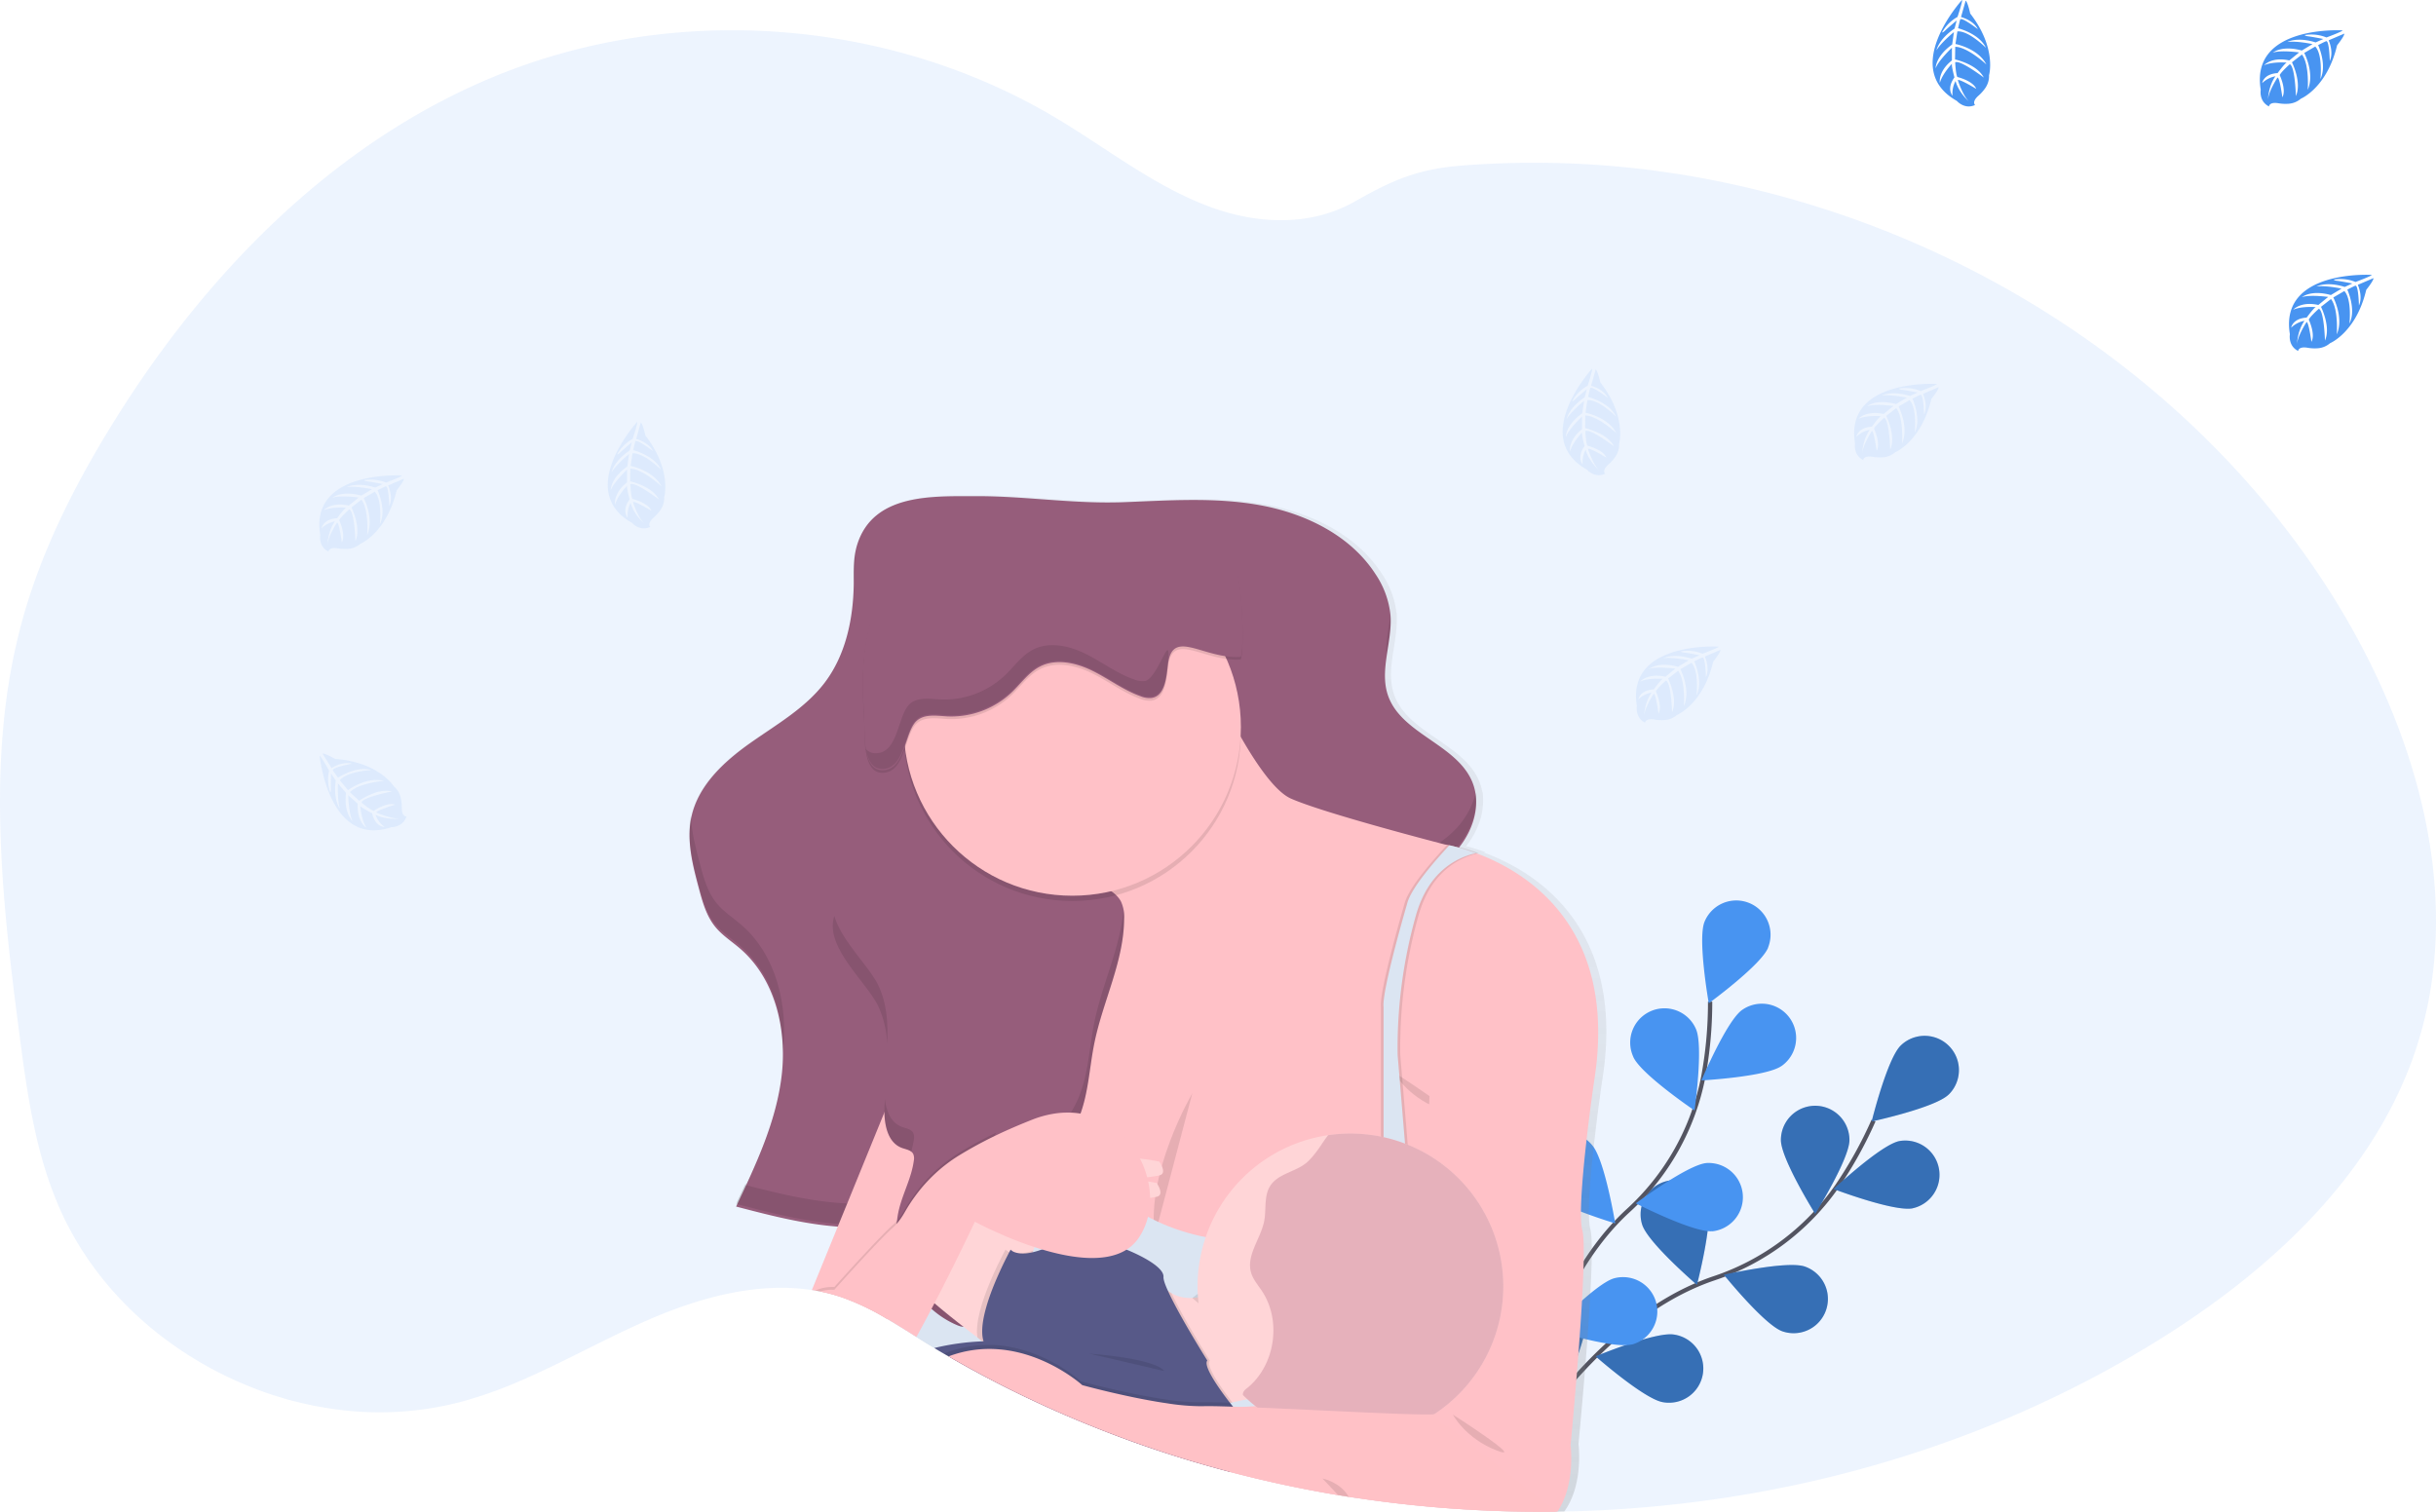 <svg id="46e55a9d-af55-4133-af43-709d06fdee77" data-name="Layer 1" xmlns="http://www.w3.org/2000/svg" xmlns:xlink="http://www.w3.org/1999/xlink" width="1137.12" height="705.8" viewBox="0 0 1137.12 705.8"><defs><linearGradient id="73e03478-577b-4772-92c1-ba85ee6b4f87" x1="567.29" y1="802.9" x2="567.29" y2="328.35" gradientUnits="userSpaceOnUse"><stop offset="0" stop-color="gray" stop-opacity="0.25"/><stop offset="0.54" stop-color="gray" stop-opacity="0.12"/><stop offset="1" stop-color="gray" stop-opacity="0.1"/></linearGradient></defs><title>motherhood</title><path d="M1159.38,586.35c-19.91,60.83-70.92,106.63-125.73,139.7-73.78,44.53-158.27,69.69-244.18,75.52q-13.89,1-27.82,1.21c-1.07,0-2.14.06-3.22.06-.3,0-.58,0-.87,0q-6.69.09-13.37,0a573.79,573.79,0,0,1-79.32-6.37l-3.85-.59-4.93-.8h0q-25.59-4.27-50.69-10.88-8.17-2.16-16.29-4.56c-2-.57-3.91-1.17-5.86-1.77q-18.82-5.8-37.16-13c-.89-.35-1.79-.7-2.67-1.06a519.94,519.94,0,0,1-65.89-31.58l-2.09-1.2-1.25-.72-2.13-1.24c-1.49-.86-3-1.74-4.46-2.64-2.18-1.29-4.36-2.62-6.51-4l-1.91-1.19c-3.12-2-6.24-3.94-9.38-5.85-1.35-.83-2.71-1.64-4.07-2.45l-.11,0a115.63,115.63,0,0,0-20.75-10,83.88,83.88,0,0,0-8.1-2.35c-.86-.19-1.74-.39-2.6-.56h0l-2.19-.39c-.44-.09-.89-.17-1.34-.22l-.25,0c-25.62-3.93-52.7,3.56-76.83,14.12-19.88,8.7-39,19.5-58.83,28.07a205,205,0,0,1-27.21,9.75,150.29,150.29,0,0,1-63.74,3.06c-.6-.09-1.21-.19-1.81-.3q-4.56-.76-9.08-1.83l-1.83-.43q-4.35-1-8.62-2.34l-1.86-.56q-4.4-1.37-8.71-3c-1-.37-2-.77-3-1.17a172.37,172.37,0,0,1-45.09-26.21c-.39-.3-.76-.61-1.12-.91-1.91-1.57-3.77-3.17-5.61-4.82-.67-.61-1.35-1.22-2-1.84q-3.27-3-6.36-6.25l-.9-.94a151.77,151.77,0,0,1-21.88-29.38c-.19-.32-.38-.66-.54-1-1.91-3.38-3.67-6.83-5.29-10.39-.67-1.47-1.34-3-1.94-4.48-.2-.44-.39-.89-.56-1.34C48.68,635.47,44.83,612,41.65,588.65c-.37-2.74-.73-5.46-1.08-8.19C35.6,542.61,31,504.05,31.48,466c0-.26,0-.53,0-.78A357.51,357.51,0,0,1,34,426.86a278.56,278.56,0,0,1,7.69-39.54c8.73-32,23.69-62,41-90.25,43.49-71.18,104.68-134.28,182.12-165.3,83.43-33.42,182.26-25.67,259.47,20.35,23.53,14,45.34,31.46,71,41.19,22.31,8.47,47.38,9.83,68.48-2.08,17.43-9.85,28.94-15.11,49.79-16.81a432.39,432.39,0,0,1,128.9,9.22q2.57.56,5.11,1.17c110.33,25.9,211.32,93.38,272.07,189.46q2.4,3.81,4.72,7.7C1161.09,443.44,1181.56,518.56,1159.38,586.35Z" transform="translate(-31.44 -97.1)" fill="#4894f1" opacity="0.1"/><path d="M738.71,778.35S775.66,712.9,831.3,694A113.91,113.91,0,0,0,889,650.89a192.4,192.4,0,0,0,17-30.61" transform="translate(-31.44 -97.1)" fill="none" stroke="#535461" stroke-miterlimit="10" stroke-width="2"/><path d="M941,608.18c-6.34,6.15-35.87,12.52-35.87,12.52s7.24-29.33,13.58-35.48a16,16,0,1,1,22.29,23Z" transform="translate(-31.44 -97.1)" fill="#4894f1"/><path d="M924.29,661.24c-8.66,1.72-36.91-9-36.91-9s22-20.68,30.69-22.4a16,16,0,0,1,6.22,31.38Z" transform="translate(-31.44 -97.1)" fill="#4894f1"/><path d="M863.47,718.67c-8.35-2.9-27.33-26.4-27.33-26.4s29.45-6.73,37.8-3.84a16,16,0,0,1-10.47,30.24Z" transform="translate(-31.44 -97.1)" fill="#4894f1"/><path d="M807.67,751.75c-8.72-1.44-31.4-21.4-31.4-21.4s27.89-11.61,36.6-10.17a16,16,0,1,1-5.2,31.57Z" transform="translate(-31.44 -97.1)" fill="#4894f1"/><path d="M862.76,629.34c0,8.84,16,34.47,16,34.47s16-25.62,16-34.45a16,16,0,1,0-32,0Z" transform="translate(-31.44 -97.1)" fill="#4894f1"/><path d="M798,668.86c2.64,8.43,25.57,28.11,25.57,28.11s7.61-29.24,5-37.67A16,16,0,1,0,798,668.86Z" transform="translate(-31.44 -97.1)" fill="#4894f1"/><path d="M740.3,715.91c1.18,8.76,20.45,32,20.45,32s12.44-27.52,11.26-36.28a16,16,0,1,0-31.71,4.26Z" transform="translate(-31.44 -97.1)" fill="#4894f1"/><path d="M941,608.18c-6.34,6.15-35.87,12.52-35.87,12.52s7.24-29.33,13.58-35.48a16,16,0,1,1,22.29,23Z" transform="translate(-31.44 -97.1)" opacity="0.25"/><path d="M924.29,661.24c-8.66,1.72-36.91-9-36.91-9s22-20.68,30.69-22.4a16,16,0,0,1,6.22,31.38Z" transform="translate(-31.44 -97.1)" opacity="0.25"/><path d="M863.47,718.67c-8.35-2.9-27.33-26.4-27.33-26.4s29.45-6.73,37.8-3.84a16,16,0,0,1-10.47,30.24Z" transform="translate(-31.44 -97.1)" opacity="0.25"/><path d="M807.67,751.75c-8.72-1.44-31.4-21.4-31.4-21.4s27.89-11.61,36.6-10.17a16,16,0,1,1-5.2,31.57Z" transform="translate(-31.44 -97.1)" opacity="0.25"/><path d="M862.76,629.34c0,8.84,16,34.47,16,34.47s16-25.62,16-34.45a16,16,0,1,0-32,0Z" transform="translate(-31.44 -97.1)" opacity="0.25"/><path d="M798,668.86c2.64,8.43,25.57,28.11,25.57,28.11s7.61-29.24,5-37.67A16,16,0,1,0,798,668.86Z" transform="translate(-31.44 -97.1)" opacity="0.25"/><path d="M740.3,715.91c1.18,8.76,20.45,32,20.45,32s12.44-27.52,11.26-36.28a16,16,0,1,0-31.71,4.26Z" transform="translate(-31.44 -97.1)" opacity="0.25"/><path d="M740.84,777.05s7.26-74.81,50.48-114.6a113.9,113.9,0,0,0,35.25-62.82,190.82,190.82,0,0,0,3.15-34.88" transform="translate(-31.44 -97.1)" fill="none" stroke="#535461" stroke-miterlimit="10" stroke-width="2"/><path d="M856.81,539.51c-3.3,8.19-27.72,26-27.72,26s-5.26-29.75-2-38a16,16,0,1,1,29.67,12Z" transform="translate(-31.44 -97.1)" fill="#4894f1"/><path d="M863.05,594.79c-7.23,5.08-37.39,6.74-37.39,6.74s11.75-27.83,19-32.91a16,16,0,1,1,18.42,26.17Z" transform="translate(-31.44 -97.1)" fill="#4894f1"/><path d="M830.71,671.93c-8.81.74-35.68-13-35.68-13s24.19-18.09,33-18.83a16,16,0,0,1,2.68,31.88Z" transform="translate(-31.44 -97.1)" fill="#4894f1"/><path d="M793.1,724.79C784.54,727,755.73,718,755.73,718s20.78-21.92,29.34-24.13a16,16,0,0,1,8,31Z" transform="translate(-31.44 -97.1)" fill="#4894f1"/><path d="M793.86,590.56c3.58,8.08,28.58,25,28.58,25s4.25-29.9.68-38a16,16,0,1,0-29.26,12.95Z" transform="translate(-31.44 -97.1)" fill="#4894f1"/><path d="M750.66,652.94c5.83,6.63,34.76,15.33,34.76,15.33s-4.89-29.81-10.72-36.45a16,16,0,1,0-24,21.12Z" transform="translate(-31.44 -97.1)" fill="#4894f1"/><path d="M717,719.32c4.62,7.53,31.66,21,31.66,21s.23-30.2-4.4-37.73A16,16,0,0,0,717,719.32Z" transform="translate(-31.44 -97.1)" fill="#4894f1"/><path d="M779.38,601.33s-8.65,58.28-5.56,69.7-5.55,100.25-5.55,100.25,2.54,18.85-6.62,31.5c-1.07,0-2.14.06-3.22.06-.3,0-.58,0-.87,0q-6.69.09-13.37,0a573.79,573.79,0,0,1-79.32-6.37l-3.85-.59-4.93-.8h0q-25.59-4.27-50.69-10.88-8.17-2.16-16.29-4.56c-2-.57-3.91-1.17-5.86-1.77q-18.82-5.8-37.16-13c-.89-.35-1.79-.7-2.67-1.06a519.94,519.94,0,0,1-65.89-31.58l-2.09-1.2-1.25-.72-2.13-1.24c-1.49-.86-3-1.74-4.46-2.64-2.18-1.29-4.36-2.62-6.51-4l-1.91-1.19c-3.12-2-6.24-3.94-9.38-5.85-1.35-.83-2.71-1.64-4.07-2.45l-.11,0a115.63,115.63,0,0,0-20.75-10,83.88,83.88,0,0,0-8.1-2.35c-.86-.19-1.74-.39-2.6-.56h0l-2.19-.39c-.44-.09-.89-.17-1.34-.22l12.24-29.7.25-.6-.38,0c-16.07-1.21-31.8-5.26-47.42-9.29,0,0-.05,0-.07,0l.3-.62c.08-.17.17-.36.26-.53l-.49-.12-.07,0q2.11-4.43,4.21-8.86l.55.14.45-1c.51-1.09,1-2.17,1.48-3.25,6.86-15.06,12.81-30.52,14.76-46.83a83.23,83.23,0,0,0,.52-13.51,73.58,73.58,0,0,0-5.64-25.84c-.13-.32-.26-.62-.4-.93a53.68,53.68,0,0,0-14-19c-3.95-3.37-8.45-6.17-11.74-10.17-4.22-5.12-6.05-11.72-7.77-18.11-2.13-7.89-4.25-16.05-4.35-24.15v-.31c0-.3,0-.59,0-.88s0-.69,0-1a38.73,38.73,0,0,1,.66-7l.06,1c0-.23.08-.47.13-.71,3.18-14.7,15.27-25.8,27.67-34.48,9.17-6.45,19-12.29,27.24-19.78l.14-.1a65.63,65.63,0,0,0,7.8-8.44c9.84-12.91,13.38-29.6,13.61-45.78,0-.34,0-.66,0-1a2.28,2.28,0,0,1,0,.26c0-.19,0-.37,0-.57.08-4.77-.11-9.63.65-14.32v1.35a30.36,30.36,0,0,1,1-4.39,27.71,27.71,0,0,1,13.95-16.76c.32-.17.63-.32,1-.47,11.89-5.81,27.94-5.21,40.77-5.27,23.36-.09,46.23,3.7,69.75,2.8,21.62-.81,43.46-2.43,64.73,1.5s42.36,14.22,54,32.27a41.37,41.37,0,0,1,6.91,18.86c0,.12,0,.24,0,.36,0-.12,0-.25.05-.37,0,.71,0,1.42,0,2.14.24,11.9-5.16,24.09-1.28,35.35,6.23,18.09,32.3,22.76,39.71,40.42a22.89,22.89,0,0,1,1.55,5.48c0-.14.08-.29.11-.44a25.53,25.53,0,0,1,.19,3.61c.21,7.65-2.91,15.49-7.88,21.76,2.43.63,5.53,1.53,9.06,2.82l-.75.19C748.12,504,790.78,530,779.38,601.33Z" transform="translate(-31.44 -97.1)" fill="url(#73e03478-577b-4772-92c1-ba85ee6b4f87)"/><path d="M431.61,351.27c-1.9,6-1.56,12.4-1.65,18.68-.24,16.18-3.74,32.88-13.5,45.8-9.07,12-22.59,19.63-34.87,28.32s-24.26,19.8-27.42,34.51c-2.35,11,.56,22.3,3.46,33.14,1.71,6.39,3.53,13,7.71,18.12,3.26,4,7.72,6.8,11.62,10.18,16.4,14.15,21.9,37.82,19.35,59.33s-12,41.51-21.25,61.07c17.19,4.49,34.54,9,52.3,9.63s36.18-3,50.56-13.41c26.95-19.55,33.31-57,54.43-82.78,7.94-9.67,17.86-17.52,28.15-24.63,9.93-6.85,20.44-13.14,32-16.55s23.65-3.82,35.51-5.63c16-2.44,31.41-7.4,46.68-12.63,12.15-4.16,24.6-8.72,34-17.5s14.89-22.92,10-34.78c-7.34-17.66-33.18-22.32-39.36-40.43-4.07-11.93,2.19-24.93,1.18-37.5a41.79,41.79,0,0,0-6.85-18.86c-11.55-18.06-32.46-28.37-53.54-32.29s-42.72-2.31-64.15-1.49c-23.31.89-46-2.9-69.13-2.81C466.87,328.84,439.2,327.33,431.61,351.27Z" transform="translate(-31.44 -97.1)" fill="#965d7b"/><g opacity="0.1"><path d="M678.53,403.15c.87-6.29,2.26-12.67,2-18.95C679.65,390.58,678.24,397,678.53,403.15Z" transform="translate(-31.44 -97.1)"/><path d="M430.56,358.86c0-1.51,0-3,0-4.55-.75,4.69-.57,9.55-.64,14.33,0,.19,0,.38,0,.57C430.32,365.76,430.52,362.3,430.56,358.86Z" transform="translate(-31.44 -97.1)"/><path d="M709.28,485.83c-9.37,8.78-21.82,13.34-34,17.5C660,508.55,644.59,513.52,628.63,516c-11.86,1.81-24,2.23-35.52,5.63s-22.07,9.7-32,16.55c-10.29,7.11-20.21,15-28.15,24.63-21.12,25.74-27.48,63.23-54.43,82.78C464.15,656,445.72,659.58,428,659c-16.53-.58-32.72-4.53-48.74-8.7-1.38,3-2.78,5.92-4.17,8.86,17.18,4.49,34.54,9,52.29,9.63s36.19-3,50.57-13.42c26.95-19.54,33.31-57,54.43-82.77,7.94-9.67,17.85-17.53,28.15-24.63,9.93-6.85,20.43-13.15,32-16.56s23.66-3.81,35.52-5.63c16-2.44,31.41-7.4,46.68-12.63,12.14-4.15,24.6-8.71,34-17.49,7.74-7.25,12.85-18.17,11.62-28.43A38.17,38.17,0,0,1,709.28,485.83Z" transform="translate(-31.44 -97.1)"/><path d="M396.89,588.45l0-.19c2.54-21.51-3-45.18-19.35-59.33-3.9-3.38-8.37-6.18-11.63-10.18-4.18-5.13-6-11.73-7.7-18.12-1.95-7.31-3.91-14.84-4.26-22.34-2,10.65.84,21.62,3.65,32.13,1.71,6.39,3.52,13,7.7,18.12,3.26,4,7.73,6.8,11.63,10.17C390.94,550.79,397,569.78,396.89,588.45Z" transform="translate(-31.44 -97.1)"/></g><path d="M775.58,601.86,665.49,711.13H519.11L493,652l-8.15-62,14.68-68.5s72.58,7.34,44.44-34.25,52.6-73.8,52.6-73.8S618.5,463,634,469.92s71.86,21.44,71.86,21.44.79.12,2.2.42a88.83,88.83,0,0,1,12.35,3.62C744,504.09,787,530,775.58,601.86Z" transform="translate(-31.44 -97.1)" fill="#ffc1c7"/><path d="M682.21,597.78s5.71,11,20.39,16.72S682.21,597.78,682.21,597.78Z" transform="translate(-31.44 -97.1)" opacity="0.1"/><path d="M588,607.57S566.41,644.26,570.49,674Z" transform="translate(-31.44 -97.1)" opacity="0.1"/><path d="M719.19,495.4c-9.7,2.23-22.32,9.09-28,29a228.11,228.11,0,0,0-8.57,65.24l3.67,44H676.05l0-66.47c-.81-7.75,11-48.12,11-48.12,1.75-7.29,13.31-20.42,19.74-27.3A88.83,88.83,0,0,1,719.19,495.4Z" transform="translate(-31.44 -97.1)" opacity="0.1"/><path d="M721.64,495.4c-9.7,2.23-22.32,9.09-28,29a228.3,228.3,0,0,0-8.56,65.24l3.67,44H678.5l0-66.47c-.82-7.75,11-48.12,11-48.12,1.75-7.29,13.3-20.42,19.74-27.3A89.22,89.22,0,0,1,721.64,495.4Z" transform="translate(-31.44 -97.1)" opacity="0.1"/><path d="M720.41,495.4c-9.7,2.23-22.32,9.09-28,29a227.87,227.87,0,0,0-8.56,65.24l3.67,44H677.28l0-66.47c-.82-7.75,11-48.12,11-48.12,1.75-7.29,13.3-20.42,19.73-27.3A88.83,88.83,0,0,1,720.41,495.4Z" transform="translate(-31.44 -97.1)" fill="#dbe5f2"/><path d="M513.4,590.44s13.56,73.6,84.92,85L595,711.13H519.11L484.86,590Z" transform="translate(-31.44 -97.1)" fill="#dbe5f2"/><path d="M544.9,748l-1.49,15.83a519.94,519.94,0,0,1-65.89-31.58l-2.09-1.2-1.25-.72-2.13-1.24c-1.49-.86-3-1.74-4.46-2.64-2.18-1.29-4.36-2.62-6.51-4l-1.91-1.19c-3.12-2-6.24-3.94-9.38-5.85-1.35-.83-2.71-1.64-4.07-2.45l-.06-.16-8.78-31.09-.27-.94-3-10.76-.38-1.3-1.74-6.18,19.38.28,2.31,0h.71L460,663s.08.45.27,1.29l.28,1.22A117.14,117.14,0,0,0,465,679.73c.41,1.06.84,2.14,1.3,3.26a131.3,131.3,0,0,0,6.23,12.93A118.65,118.65,0,0,0,479,706.3c1.84,2.66,3.85,5.32,6,7.93q1.21,1.44,2.49,2.85c.78.87,1.59,1.73,2.41,2.59,1.63,1.7,3.36,3.36,5.17,5l.56.5c.74.66,1.5,1.31,2.27,2,.54.45,1.09.9,1.66,1.35A96,96,0,0,0,544.9,748Z" transform="translate(-31.44 -97.1)" fill="#dbe5f2"/><path d="M664.87,796.5l2.6-27.68.62-6.64a100.79,100.79,0,0,1-23.68-6.75h0c-2.18-.92-4.28-1.92-6.3-3-2.43-1.26-4.77-2.59-7-4A94.66,94.66,0,0,1,619,739.42a108.94,108.94,0,0,1-22.66-28.28c-.41-.73-.82-1.45-1.2-2.17q-1.75-3.27-3.21-6.38c-.52-1.09-1-2.17-1.46-3.21a113.16,113.16,0,0,1-7.31-22.22l-21.56-.31-5.9-.09h-1.08l1.29,4.6,8.43,29.79L571,734.65l.5,1.77,1.44,5.06h0l2.52,8.93.52,1.82.35,1.24,1.73,6.15,5.17,18.27c2,.6,3.9,1.2,5.86,1.77q8.11,2.42,16.29,4.56,25.07,6.6,50.69,10.88h0l4.93.8Z" transform="translate(-31.44 -97.1)" fill="#dbe5f2"/><path d="M664.87,796.5a573.79,573.79,0,0,0,79.32,6.37q6.69.06,13.37,0c.29,0,.57,0,.87,0,8.59-12.66,6.15-31,6.15-31s8.55-88.89,5.5-100.31,5.5-69.72,5.5-69.72l-11-18.35c-46.08-59.93-65.74,21.61-65.74,21.61l-.13,3.72-.14,3.86L697.72,636l-1.62,44.74-2.47,68.31s-28.33,1.82-55.53,3.41c-7.11.41-14.13.82-20.56,1.15L611,754l-3.74.19c-4.68.24-8.73.41-11.83.52h0l-2.94.09a104.33,104.33,0,0,1-16.16-1.29l-2-.29c-18-2.78-37.74-8.21-37.74-8.21s-15.47-14.05-37-16.53a53.86,53.86,0,0,0-24.18,2.64l2.09,1.2a519.94,519.94,0,0,0,65.89,31.58c.88.36,1.78.71,2.67,1.06q18.33,7.16,37.16,13c2,.6,3.9,1.2,5.86,1.77q8.11,2.42,16.29,4.56,25.07,6.6,50.69,10.88h0l4.93.8Z" transform="translate(-31.44 -97.1)" fill="#ffc1c7"/><path d="M507.69,606.75l-11.18,19.14-1,1.7,0,0-.89,1.5-.06.1-3.7,6.35L480.43,653.4h0L479,655.84l-14,23.89L459,690.13l-2.94,5h0l-10.36,17.69-.05.11a115.63,115.63,0,0,0-20.75-10,83.88,83.88,0,0,0-8.1-2.35c-.86-.19-1.74-.39-2.6-.56h0l-2.19-.39c-.44-.09-.89-.17-1.34-.22l-.25,0,12.11-29.68.25-.61.27-.66,3.93-9.61,17.36-42.56.94-2.27,29.44-72.16,14.43,28.33,10.18,20Z" transform="translate(-31.44 -97.1)" fill="#ffc1c7"/><path d="M635.26,749c-5.38-1.57-17,.25-28.54,2.87-15.69,3.55-31.34,8.56-31.34,8.56s-10.6-71.92,0-61.82a16.12,16.12,0,0,0,2.93,2.23c10.36,6.17,23.57-2.23,23.57-2.23S648,752.74,635.26,749Z" transform="translate(-31.44 -97.1)" fill="#ffd5d7"/><path d="M733.18,697.68a71.36,71.36,0,1,1-81.81-70.59,70.63,70.63,0,0,1,10.45-.76A71.35,71.35,0,0,1,733.18,697.68Z" transform="translate(-31.44 -97.1)" fill="#ffd5d7"/><path d="M472.93,680l-.61-4.58s17.74-17.72,24.16-15.59,23.85,14.36,24.77,25.37c0,0-11.62-12.23-17.43-.91S472.93,680,472.93,680Z" transform="translate(-31.44 -97.1)" fill="none"/><path d="M572.6,639.42s-16.16-3.32-15.11,0a41.41,41.41,0,0,1,1.29,8.31s9.84-1,13.82-1.86S572.6,639.42,572.6,639.42Z" transform="translate(-31.44 -97.1)" fill="#ffd5d7"/><path d="M571.35,649.41s-16.15-3.32-15.11,0a41.41,41.41,0,0,1,1.29,8.31s9.84-1,13.82-1.86S571.35,649.41,571.35,649.41Z" transform="translate(-31.44 -97.1)" fill="#ffd5d7"/><path d="M441.45,567c6.75,14.16,3.68,30.75,2.88,46.42-.38,7.59,1,17,8.12,19.63,1.93.71,4.35,1,5.29,2.84A5.35,5.35,0,0,1,458,639c-1,7.66-4.82,14.65-6.76,22.13-5.53,21.35,6.48,45.85,26.75,54.56,1.41.6,3,1.15,4.46.67a6.45,6.45,0,0,0,2.94-2.59c11.59-16,11.81-37.68,21.46-54.9,7.71-13.76,21.06-23.93,27.54-38.31,5.15-11.44,5.42-24.39,7.94-36.68,4-19.5,13.76-38,13.85-57.85a16.87,16.87,0,0,0-1.46-8c-1.56-3-4.49-4.91-7.3-6.73l-37.68-24.43a62.23,62.23,0,0,0-9.22-5.25c-11.08-4.72-24.17-2.5-34.82,3.13-8.79,4.64-16.2,11.37-23.16,18.38-5.63,5.66-13.33,10.35-18.46,16.25C410.7,534.76,435.33,554.09,441.45,567Z" transform="translate(-31.44 -97.1)" fill="#965d7b"/><g opacity="0.1"><path d="M441.45,557.17c-4.22-8.87-17.24-20.82-20.53-32.43-4.86,14.33,15.1,30.81,20.53,42.22a46.76,46.76,0,0,1,4.14,17.77C446,575.15,445.52,565.72,441.45,557.17Z" transform="translate(-31.44 -97.1)"/><path d="M456.81,634.75a40.37,40.37,0,0,0,1.2-5.53,5.37,5.37,0,0,0-.27-3.16c-.94-1.84-3.36-2.12-5.3-2.84-5.11-1.89-7.26-7.26-7.92-13-.07,1-.14,2.08-.19,3.12-.38,7.59,1,17,8.11,19.63C453.9,633.55,455.65,633.84,456.81,634.75Z" transform="translate(-31.44 -97.1)"/><path d="M542.34,574.09c-2.52,12.29-2.79,25.24-7.94,36.68-6.48,14.38-19.83,24.56-27.54,38.31C497.21,666.3,497,688,485.4,704a5,5,0,0,1-7.4,1.91c-15.41-6.62-26-22.37-27.82-38.93-2.22,19.81,9.38,40.8,27.82,48.72,1.41.6,3,1.15,4.46.67a6.45,6.45,0,0,0,2.94-2.59c11.59-16,11.81-37.68,21.46-54.9,7.71-13.76,21.06-23.93,27.54-38.31,5.15-11.44,5.42-24.39,7.94-36.68,4-19.5,13.76-38,13.85-57.85a26.11,26.11,0,0,0-.27-4.24C554.32,539.6,546,556.42,542.34,574.09Z" transform="translate(-31.44 -97.1)"/></g><path d="M733.18,697.68a71.36,71.36,0,0,1-121.54,50.73,1.94,1.94,0,0,1,0-.59c.09-1.14,1.09-2,2-2.67,13-10.54,16.15-31.27,6.93-45.22-1.86-2.82-4.18-5.43-5.13-8.67-2.38-8.14,4.58-15.88,6.15-24.21,1-5.51-.21-11.69,2.85-16.39,3.87-5.95,12.61-6.46,17.68-11.43,4.31-4.24,6.5-8.62,9.3-12.14a70.63,70.63,0,0,1,10.45-.76A71.35,71.35,0,0,1,733.18,697.68Z" transform="translate(-31.44 -97.1)" fill="#ce8ea0" opacity="0.5"/><path d="M503.82,684.33,502.16,692l-7.51,34.81s-2.87-2.12-6.94-5.23c-7.6-5.78-19.39-15-24.56-20.15-7.95-8,9.17-26,9.17-26s1.29.8,3.32,1.81c3,1.48,7.59,3.38,12,3.69a71.79,71.79,0,0,1,11.81,2.12C502,683.76,503.82,684.33,503.82,684.33Z" transform="translate(-31.44 -97.1)" fill="#ffd5d7"/><polygon points="489.81 562.59 482.33 583.92 479.72 591.34 470.73 594.92 462.22 598.29 456.48 600.58 441.5 585.7 441.5 582.94 444.2 580.17 469.67 554.02 489.81 562.59" fill="#ffd5d7"/><circle cx="500.55" cy="341.95" r="78.7" opacity="0.1"/><circle cx="500.55" cy="339.5" r="78.7" fill="#ffc1c7"/><path d="M606.72,751.91c-15.69,3.55-31.34,8.56-31.34,8.56s-10.6-71.92,0-61.82a16.12,16.12,0,0,0,2.93,2.23c5.46,11.7,17.87,31.46,17.87,31.46C594.05,735,602.82,746.88,606.72,751.91Z" transform="translate(-31.44 -97.1)" opacity="0.1"/><path d="M513.77,681l-2.61,7.42-9,3.58-7.51,34.81s-2.87-2.12-6.94-5.23c-1.15-6.89,2.31-17.5,6-26.2,2.16-5.17,4.39-9.67,5.76-12.32.83-1.6,1.34-2.53,1.34-2.53S503.69,684.28,513.77,681Z" transform="translate(-31.44 -97.1)" opacity="0.1"/><path d="M607.28,754.16l-1.89,30.07q-8.17-2.16-16.29-4.56c-2-.57-3.91-1.17-5.86-1.77q-18.82-5.8-37.16-13c-.89-.35-1.79-.7-2.67-1.06a519.94,519.94,0,0,1-65.89-31.58l-2.09-1.2-1.25-.72-2.13-1.24c-1.49-.86-3-1.74-4.46-2.64a112.82,112.82,0,0,1,22.46-3.11h.52a14.1,14.1,0,0,1-.62-3.7c-.34-7.18,3.16-17.3,6.66-25.44,1-2.29,1.95-4.41,2.84-6.28.8-1.66,1.53-3.13,2.13-4.29.4-.79.74-1.45,1-1.95.39-.74.62-1.16.62-1.16a4.85,4.85,0,0,0,2.27,1.32,5.58,5.58,0,0,0,.81.22,10.29,10.29,0,0,0,1.43.22,16.9,16.9,0,0,0,3.21-.07,24.28,24.28,0,0,0,2.57-.46c.75-.17,1.55-.39,2.41-.65.62-.2,1.28-.43,2-.68s1.13-.42,1.71-.67A76.54,76.54,0,0,0,530.53,674c15.44-9.55,22.43-2.32,25.19,2.73a18,18,0,0,1,1.57,3.8s17.68,6.92,17.27,12.79c-.07,1.16.69,3.42,2,6.29,1.46,3.27,3.6,7.34,5.89,11.5,5.75,10.36,12.56,21.2,12.56,21.2C592.82,735,601.67,747,605.55,752l.14.18,1.33,1.68C607.18,754.05,607.28,754.16,607.28,754.16Z" transform="translate(-31.44 -97.1)" fill="#575988"/><path d="M496.51,625.89l-1,1.7,0,0-.89,1.5-.06.1-3.7,6.35L480.43,653.4h0L479,655.84l-14,23.89L459,690.13l-2.94,5h0l-10.36,17.69-.05.11a115.63,115.63,0,0,0-20.75-10,83.88,83.88,0,0,0-8.1-2.35c-.86-.19-1.74-.39-2.6-.56h0l-2.19-.39a19.6,19.6,0,0,1,8.89-1.65s8.09-9.05,15.76-17.24c4.63-4.94,9.1-9.57,11.55-11.71.21-.18.41-.37.61-.56a19.85,19.85,0,0,0,1.4-1.49l0,0,.06-.08a31.42,31.42,0,0,0,2.89-4.06c.18-.3.35-.58.51-.87a76.44,76.44,0,0,1,4.17-6.55A72.19,72.19,0,0,1,479,635.4c3.23-2,6.88-4.1,11-6.25,1.66-.86,3.38-1.73,5.18-2.62Z" transform="translate(-31.44 -97.1)" opacity="0.1"/><path d="M568.31,656.38a35,35,0,0,1-1,8.86,30.71,30.71,0,0,1-4.18,9.6,17.14,17.14,0,0,1-1.53,2,18.41,18.41,0,0,1-4.33,3.71,15.49,15.49,0,0,1-1.36.79c-9.34,4.92-23,3.32-35.72-.22-.79-.22-1.56-.44-2.34-.68-1.18-.34-2.36-.72-3.52-1.1-1.59-.52-3.16-1.05-4.68-1.61q-3.36-1.22-6.39-2.45l-2.76-1.15L498,673c-6.93-3-11.48-5.52-11.48-5.52s-2.22,4.73-5.73,11.92c-.6,1.22-1.22,2.51-1.89,3.86-.57,1.16-1.17,2.37-1.78,3.63-1.42,2.83-2.93,5.86-4.52,9-.88,1.76-1.79,3.53-2.72,5.34-.73,1.42-1.47,2.86-2.22,4.3l-1.36,2.59h0c-2.33,4.46-4.72,8.92-7.09,13.18-3.12-2-6.24-3.94-9.38-5.85-1.35-.83-2.71-1.64-4.07-2.45l-.11,0a115.63,115.63,0,0,0-20.75-10,83.88,83.88,0,0,0-8.1-2.35c-.86-.19-1.74-.39-2.6-.56a19.78,19.78,0,0,1,6.69-.82s8.28-9.25,16-17.52c4.52-4.83,8.87-9.33,11.28-11.43a18.67,18.67,0,0,0,1.87-1.9l.14-.14.15-.19c.38-.44.74-.91,1.09-1.38a34.7,34.7,0,0,0,2.24-3.47l.2-.34a77.72,77.72,0,0,1,5.1-7.78A72.27,72.27,0,0,1,479,636.62c3.27-2,7-4.15,11.15-6.33,1.69-.88,3.46-1.78,5.33-2.68l0,0,.29-.14q3.54-1.73,7.47-3.44c.3-.15.62-.28.93-.41q4.37-1.9,9.19-3.8a48.42,48.42,0,0,1,9.38-2.65,40,40,0,0,1,8.54-.6,35,35,0,0,1,4.51.45h0c12.69,2,22.47,10.55,27.84,21.08a42.55,42.55,0,0,1,3.32,8.68c.16.65.33,1.3.46,2A40,40,0,0,1,568.31,656.38Z" transform="translate(-31.44 -97.1)" fill="#ffc1c7"/><path d="M607.28,754.16l-1.89,30.07q-8.17-2.16-16.29-4.56c-2-.57-3.91-1.17-5.86-1.77q-18.82-5.8-37.16-13c-.89-.35-1.79-.7-2.67-1.06a519.94,519.94,0,0,1-65.89-31.58l-2.09-1.2-1.25-.72-2.13-1.24a53.91,53.91,0,0,1,20.24-4.06c.93,0,1.83,0,2.73,0l.66,0C519,726.46,536,742,536,742s19.94,5.47,38,8.24l1.47.22a104.51,104.51,0,0,0,16.42,1.33c3-.06,7.71,0,13.66.22l.14.18,1.33,1.68C607.18,754.05,607.28,754.16,607.28,754.16Z" transform="translate(-31.44 -97.1)" opacity="0.1"/><path d="M700.24,755.58c-.24-.37.45,0,0,0Z" transform="translate(-31.44 -97.1)" opacity="0.1"/><path d="M700.86,757.42a.2.2,0,0,1-.06-.13c0-.09.15,0,.2,0S701,757.41,700.86,757.42Z" transform="translate(-31.44 -97.1)" fill="#ffc1c6"/><path d="M664.87,796.5a573.79,573.79,0,0,0,79.32,6.37q6.69.06,13.37,0l.09-.12L710.3,765.31c-6.32-5-5-1.21-9.44-7.89h0c-6.22.39-31.5-.82-56.44-2h0c-9-.42-18-.84-26-1.16L611,754l-4-.14c-2.72-.1-5.22-.16-7.42-.22h0c-2.91-.05-5.32-.06-7.08,0A104.58,104.58,0,0,1,576,752.24l-1.77-.26c-17.93-2.78-37.58-8.18-37.58-8.18S520.37,729,498,727.1a53.69,53.69,0,0,0-23.77,3.27l1.25.72,2.09,1.2a519.94,519.94,0,0,0,65.89,31.58c.88.36,1.78.71,2.67,1.06q18.33,7.16,37.16,13c2,.6,3.9,1.2,5.86,1.77q8.11,2.42,16.29,4.56,25.07,6.6,50.69,10.88h0l4.93.8Z" transform="translate(-31.44 -97.1)" fill="#ffc1c6"/><path d="M539.91,729.08s30.17,2,35.06,8.15Z" transform="translate(-31.44 -97.1)" opacity="0.1"/><path d="M459.44,434.8c3.68-3.22,9.24-2.29,14.13-2a41.1,41.1,0,0,0,30.13-11.21c4.34-4.15,7.88-9.35,13.23-12.07,7.56-3.85,16.84-1.74,24.45,2s14.47,9.05,22.46,11.89a10.6,10.6,0,0,0,5.25.79c6.14-1,6.84-9.34,7.54-15.52,2-17.47,16.52-2.49,34-3.67,1.85-4.55.58-39.84-3.17-43s-8.63-4.61-13.36-5.93q-32.76-9.12-66.2-15.57c-8.86-1.7-18-3.27-26.87-1.88-7.66,1.19-14.82,4.51-21.8,7.89-10.73,5.21-21.6,10.87-29.55,19.76-16,17.89-16.37,43.63-14.88,66.24.46,6.95-1.18,25.16,8.34,25.4C454.21,458.16,453.48,440,459.44,434.8Z" transform="translate(-31.44 -97.1)" opacity="0.1"/><path d="M459.44,433.58c3.68-3.22,9.24-2.29,14.13-2a41.14,41.14,0,0,0,30.13-11.21c4.34-4.15,7.88-9.35,13.23-12.08,7.56-3.85,16.84-1.74,24.45,2s14.47,9.05,22.46,11.89a10.6,10.6,0,0,0,5.25.79c6.14-1,6.84-9.34,7.54-15.53,2-17.46,16.52-2.48,34-3.66,1.85-4.56.58-39.84-3.17-43s-8.63-4.61-13.36-5.93q-32.76-9.13-66.2-15.57c-8.86-1.71-18-3.27-26.87-1.89-7.66,1.2-14.82,4.51-21.8,7.9-10.73,5.21-21.6,10.86-29.55,19.75-16,17.9-16.37,43.63-14.88,66.25.46,6.94-1.18,25.15,8.34,25.4C454.21,456.94,453.48,438.79,459.44,433.58Z" transform="translate(-31.44 -97.1)" fill="#965d7b"/><path d="M565.9,415.05a10.7,10.7,0,0,1-5.25-.79c-8-2.84-14.86-8.14-22.46-11.9s-16.89-5.86-24.45-2c-5.35,2.73-8.89,7.93-13.23,12.08a41.19,41.19,0,0,1-30.13,11.21c-4.89-.25-10.45-1.19-14.14,2C450.29,430.89,451,449,440,448.76a6,6,0,0,1-4.36-1.95c.91,5.05,2.92,9.17,7.41,9.28,11,.29,10.3-17.87,16.25-23.07,3.69-3.23,9.25-2.29,14.14-2a41.16,41.16,0,0,0,30.13-11.22c4.34-4.14,7.88-9.35,13.23-12.07,7.56-3.85,16.83-1.74,24.44,2s14.47,9.06,22.47,11.9a10.68,10.68,0,0,0,5.25.78c6.13-1,6.83-9.34,7.53-15.52C578.47,389.4,572,414,565.9,415.05Z" transform="translate(-31.44 -97.1)" opacity="0.1"/><path d="M709.65,757.56s5.71,11,20.38,16.72S709.65,757.56,709.65,757.56Z" transform="translate(-31.44 -97.1)" opacity="0.1"/><path d="M661,795.91l-4.93-.8h0l-7.3-7.73S657,788.93,661,795.91Z" transform="translate(-31.44 -97.1)" opacity="0.1"/><polygon points="556.58 606.01 559.46 608.48 559.11 604.04 556.58 606.01" opacity="0.1"/><path d="M833.73,399s-43.29-2.61-38.19,27.73c0,0-1,5.36,3.85,7.79,0,0,.07-2.24,4.44-1.48a19.71,19.71,0,0,0,4.7.22,9.74,9.74,0,0,0,5.75-2.37h0s12.17-5,16.9-24.92c0,0,3.5-4.33,3.36-5.45l-7.3,3.12s2.49,5.27.53,9.65c0,0-.24-9.46-1.64-9.23-.29,0-3.8,1.82-3.8,1.82s4.3,9.18,1.06,15.85c0,0,1.23-11.31-2.4-15.18l-5.14,3s5,9.48,1.62,17.22c0,0,.87-11.87-2.7-16.49l-4.66,3.63s4.71,9.35,1.84,15.77c0,0-.38-13.82-2.85-14.86,0,0-4.08,3.59-4.7,5.07,0,0,3.23,6.78,1.23,10.36,0,0-1.23-9.2-2.24-9.24,0,0-4.06,6.1-4.48,10.27,0,0,.17-6.21,3.5-10.86a12.28,12.28,0,0,0-6.22,3.22s.63-4.31,7.22-4.68c0,0,3.35-4.63,4.25-4.91,0,0-6.55-.55-10.53,1.21,0,0,3.5-4.06,11.73-2.22l4.61-3.75s-8.63-1.18-12.29.12c0,0,4.21-3.59,13.52-1l5-3s-7.35-1.58-11.74-1c0,0,4.63-2.5,13.21.21l3.58-1.61s-5.39-1.06-7-1.23-1.66-.6-1.66-.6a18.63,18.63,0,0,1,10.13,1.13S833.86,399.43,833.73,399Z" transform="translate(-31.44 -97.1)" fill="#4894f1" opacity="0.1"/><path d="M1124.94,111.28s-43.29-2.61-38.19,27.73c0,0-1,5.36,3.85,7.79,0,0,.07-2.25,4.44-1.48a20.27,20.27,0,0,0,4.7.22,9.8,9.8,0,0,0,5.75-2.37h0s12.17-5,16.9-24.92c0,0,3.5-4.34,3.36-5.45l-7.3,3.12s2.49,5.27.53,9.65c0,0-.23-9.46-1.64-9.24-.28,0-3.8,1.83-3.8,1.83s4.3,9.18,1.06,15.85c0,0,1.23-11.31-2.4-15.19l-5.14,3s5,9.49,1.62,17.22c0,0,.87-11.86-2.7-16.48l-4.66,3.63s4.72,9.35,1.84,15.76c0,0-.37-13.81-2.85-14.86,0,0-4.08,3.6-4.7,5.08,0,0,3.23,6.78,1.23,10.36,0,0-1.23-9.2-2.24-9.24,0,0-4.06,6.09-4.48,10.27,0,0,.17-6.22,3.5-10.86a12.19,12.19,0,0,0-6.22,3.22s.63-4.31,7.22-4.69c0,0,3.36-4.62,4.26-4.9,0,0-6.56-.55-10.53,1.21,0,0,3.49-4.07,11.73-2.22l4.6-3.75s-8.63-1.19-12.29.12c0,0,4.21-3.6,13.53-1l5-3s-7.36-1.59-11.74-1c0,0,4.62-2.49,13.2.21l3.59-1.6s-5.4-1.06-7-1.23-1.67-.6-1.67-.6a18.68,18.68,0,0,1,10.13,1.12S1125.07,111.76,1124.94,111.28Z" transform="translate(-31.44 -97.1)" fill="#4894f1"/><path d="M219.11,319.1s-43.29-2.61-38.18,27.72c0,0-1,5.37,3.84,7.8,0,0,.08-2.25,4.44-1.49a19.86,19.86,0,0,0,4.71.23,9.83,9.83,0,0,0,5.75-2.37h0s12.16-5,16.9-24.92c0,0,3.5-4.34,3.36-5.45l-7.31,3.12s2.5,5.27.54,9.65c0,0-.24-9.46-1.64-9.24-.29.05-3.8,1.83-3.8,1.83s4.3,9.18,1.05,15.85c0,0,1.23-11.31-2.39-15.19l-5.14,3s5,9.49,1.61,17.22c0,0,.88-11.86-2.7-16.48L195.5,334s4.71,9.34,1.84,15.76c0,0-.38-13.81-2.85-14.86,0,0-4.08,3.6-4.7,5.08,0,0,3.23,6.78,1.22,10.36,0,0-1.23-9.2-2.23-9.24,0,0-4.06,6.09-4.49,10.27,0,0,.18-6.22,3.5-10.86a12.23,12.23,0,0,0-6.22,3.22s.64-4.31,7.23-4.69c0,0,3.35-4.62,4.25-4.91,0,0-6.55-.54-10.53,1.22,0,0,3.5-4.07,11.73-2.22l4.6-3.75s-8.63-1.19-12.29.12c0,0,4.22-3.6,13.53-1l5-3s-7.36-1.59-11.74-1c0,0,4.62-2.49,13.21.21l3.58-1.61s-5.39-1.06-7-1.22-1.66-.6-1.66-.6a18.64,18.64,0,0,1,10.12,1.12S219.24,319.58,219.11,319.1Z" transform="translate(-31.44 -97.1)" fill="#4894f1" opacity="0.1"/><path d="M935.56,276.36s-43.29-2.61-38.19,27.72c0,0-1,5.36,3.85,7.8,0,0,.07-2.25,4.44-1.49a19.75,19.75,0,0,0,4.7.23,9.82,9.82,0,0,0,5.75-2.38h0s12.17-5,16.9-24.91c0,0,3.5-4.34,3.36-5.46l-7.3,3.12s2.49,5.27.53,9.65c0,0-.24-9.45-1.64-9.23-.28,0-3.8,1.82-3.8,1.82s4.3,9.19,1.06,15.86c0,0,1.23-11.31-2.4-15.19l-5.14,3s5,9.48,1.62,17.22c0,0,.87-11.87-2.7-16.49l-4.66,3.64s4.71,9.34,1.84,15.76c0,0-.38-13.82-2.85-14.86,0,0-4.08,3.59-4.7,5.07,0,0,3.23,6.79,1.23,10.37,0,0-1.23-9.21-2.24-9.25,0,0-4.06,6.1-4.48,10.28,0,0,.17-6.22,3.5-10.86A12.19,12.19,0,0,0,898,301s.63-4.32,7.22-4.69c0,0,3.36-4.63,4.25-4.91,0,0-6.55-.55-10.52,1.22,0,0,3.49-4.07,11.73-2.22l4.6-3.76s-8.63-1.18-12.29.12c0,0,4.21-3.59,13.53-1l5-3s-7.35-1.58-11.74-1c0,0,4.63-2.49,13.21.21l3.58-1.61s-5.39-1.06-7-1.22-1.67-.61-1.67-.61a18.74,18.74,0,0,1,10.13,1.13S935.69,276.83,935.56,276.36Z" transform="translate(-31.44 -97.1)" fill="#4894f1" opacity="0.1"/><path d="M1138.55,225.44s-43.29-2.61-38.19,27.72c0,0-1,5.36,3.85,7.8,0,0,.08-2.25,4.44-1.49a19.8,19.8,0,0,0,4.7.23,9.78,9.78,0,0,0,5.75-2.37h0s12.17-5,16.9-24.92c0,0,3.51-4.34,3.37-5.45l-7.31,3.12s2.5,5.27.53,9.65c0,0-.23-9.46-1.64-9.24-.28,0-3.79,1.83-3.79,1.83s4.29,9.18,1,15.85c0,0,1.23-11.31-2.39-15.19l-5.15,3s5,9.49,1.62,17.22c0,0,.87-11.86-2.7-16.49l-4.66,3.64s4.72,9.34,1.84,15.76c0,0-.37-13.81-2.85-14.86,0,0-4.07,3.6-4.7,5.08,0,0,3.23,6.78,1.23,10.36,0,0-1.23-9.2-2.24-9.25,0,0-4.06,6.1-4.48,10.28,0,0,.18-6.22,3.5-10.86a12.19,12.19,0,0,0-6.22,3.22s.63-4.31,7.22-4.69c0,0,3.36-4.62,4.26-4.91,0,0-6.56-.54-10.53,1.22,0,0,3.5-4.07,11.73-2.22l4.6-3.76s-8.63-1.18-12.29.13c0,0,4.21-3.6,13.53-1l5-3s-7.36-1.59-11.74-1c0,0,4.62-2.49,13.21.21l3.58-1.61s-5.39-1.06-7-1.22-1.66-.6-1.66-.6a18.64,18.64,0,0,1,10.12,1.12S1138.68,225.92,1138.55,225.44Z" transform="translate(-31.44 -97.1)" fill="#4894f1"/><path d="M774.61,269.24s-29.2,32.06-2.38,47.13c0,0,3.53,4.15,8.48,1.9,0,0-1.7-1.47,1.63-4.39a20.11,20.11,0,0,0,3.13-3.52,9.83,9.83,0,0,0,1.76-6h0s3.72-12.63-8.79-28.79c0,0-1.18-5.45-2.13-6l-2.16,7.64s5.67,1.37,7.85,5.64c0,0-7.51-5.75-8.22-4.52-.15.25-1,4.1-1,4.1s9.84,2.42,13,9.13c0,0-8-8.05-13.33-7.66l-.89,5.88s10.53,2.05,14.42,9.55c0,0-8.69-8.12-14.53-8.25L771.4,297s10.23,2.2,13.42,8.46c0,0-11-8.38-13.35-7.1,0,0,.24,5.42,1,6.84,0,0,7.3,1.74,8.83,5.55,0,0-7.93-4.82-8.6-4.06,0,0,2.2,7,5.19,9.94,0,0-4.73-4-6.26-9.55a12.27,12.27,0,0,0-1.4,6.87s-3-3.2.89-8.57c0,0-1.5-5.51-1.15-6.39,0,0-4.54,4.76-5.67,9,0,0-1-5.28,5.64-10.52l0-5.94s-6.33,6-7.61,9.64c0,0-.16-5.54,7.73-11.14l.81-5.78s-5.85,4.73-8.16,8.5c0,0,1-5.16,8.45-10.15l1-3.8s-4.21,3.53-5.33,4.66-1.51.91-1.51.91a18.63,18.63,0,0,1,7.23-7.17S775.07,269.44,774.61,269.24Z" transform="translate(-31.44 -97.1)" fill="#4894f1" opacity="0.1"/><path d="M947.3,97.1s-29.2,32.06-2.38,47.13c0,0,3.54,4.15,8.48,1.9,0,0-1.7-1.47,1.63-4.39a19.76,19.76,0,0,0,3.13-3.52,9.82,9.82,0,0,0,1.76-6h0s3.73-12.63-8.79-28.8c0,0-1.18-5.45-2.13-6l-2.16,7.64s5.67,1.37,7.85,5.65c0,0-7.51-5.76-8.22-4.52-.14.25-1,4.1-1,4.1s9.84,2.42,13,9.13c0,0-8-8.06-13.33-7.67l-.89,5.89s10.53,2,14.42,9.55c0,0-8.69-8.13-14.53-8.25l-.09,5.91s10.23,2.19,13.42,8.46c0,0-11-8.38-13.35-7.11,0,0,.24,5.43,1,6.84,0,0,7.3,1.74,8.83,5.55,0,0-7.93-4.82-8.6-4.06,0,0,2.2,7,5.19,9.94,0,0-4.73-4-6.26-9.54a12.25,12.25,0,0,0-1.4,6.86s-3-3.2.89-8.56c0,0-1.5-5.52-1.15-6.4,0,0-4.54,4.76-5.67,9,0,0-1-5.27,5.64-10.52l0-5.94s-6.33,6-7.61,9.64c0,0-.16-5.53,7.73-11.14l.81-5.78s-5.85,4.73-8.16,8.5c0,0,1-5.16,8.46-10.15l1-3.79s-4.21,3.53-5.33,4.65-1.51.92-1.51.92A18.69,18.69,0,0,1,945.2,105S947.76,97.3,947.3,97.1Z" transform="translate(-31.44 -97.1)" fill="#4894f1"/><path d="M328.87,294.09s-29.21,32.06-2.39,47.13c0,0,3.54,4.15,8.48,1.9,0,0-1.7-1.48,1.63-4.39a20.11,20.11,0,0,0,3.13-3.52,9.77,9.77,0,0,0,1.76-6h0s3.73-12.63-8.79-28.8c0,0-1.18-5.44-2.13-6l-2.16,7.64s5.67,1.37,7.85,5.64c0,0-7.51-5.75-8.22-4.52-.14.25-1,4.1-1,4.1s9.84,2.42,13,9.13c0,0-8-8-13.33-7.67l-.89,5.89s10.54,2.05,14.42,9.55c0,0-8.69-8.13-14.53-8.25l-.09,5.91s10.23,2.2,13.42,8.46c0,0-11-8.38-13.35-7.1,0,0,.24,5.42,1,6.84,0,0,7.31,1.74,8.84,5.55,0,0-7.94-4.82-8.6-4.06,0,0,2.19,7,5.18,9.94,0,0-4.73-4-6.26-9.55a12.21,12.21,0,0,0-1.39,6.87s-3-3.2.88-8.57c0,0-1.5-5.51-1.15-6.39,0,0-4.54,4.76-5.66,9,0,0-1-5.28,5.63-10.53l0-5.93s-6.34,6-7.62,9.64c0,0-.16-5.54,7.73-11.14l.81-5.78s-5.85,4.73-8.16,8.5c0,0,1-5.17,8.46-10.15l1-3.8s-4.21,3.53-5.33,4.66-1.51.91-1.51.91a18.63,18.63,0,0,1,7.23-7.17S329.32,294.29,328.87,294.09Z" transform="translate(-31.44 -97.1)" fill="#4894f1" opacity="0.1"/><path d="M180.64,450s4.31,43.15,33.45,33.29c0,0,5.45.14,7.08-5,0,0-2.23.28-2.17-4.15a20,20,0,0,0-.53-4.68,9.82,9.82,0,0,0-3.25-5.3h0s-6.9-11.21-27.29-12.72c0,0-4.84-2.76-5.92-2.45l4.24,6.72s4.81-3.3,9.44-2.06c0,0-9.3,1.74-8.85,3.09.09.27,2.4,3.45,2.4,3.45s8.38-5.7,15.49-3.56c0,0-11.37.59-14.62,4.78l3.78,4.6s8.57-6.46,16.75-4.34c0,0-11.86,1-15.85,5.29l4.33,4s8.47-6.14,15.27-4.32c0,0-13.58,2.57-14.22,5.18,0,0,4.2,3.45,5.76,3.83,0,0,6.18-4.27,10-2.86,0,0-8.89,2.67-8.77,3.68,0,0,6.67,3,10.86,2.79,0,0-6.17.81-11.28-1.73a12.24,12.24,0,0,0,4.17,5.63s-4.36.06-5.78-6.39c0,0-5.1-2.57-5.52-3.41,0,0,.5,6.55,2.88,10.2,0,0-4.58-2.81-4.06-11.23L194,468.4s.21,8.7,2.08,12.11c0,0-4.22-3.59-3.12-13.2l-3.76-4.47s-.39,7.51.87,11.75c0,0-3.19-4.17-1.89-13.07L186,458.24s-.19,5.49-.1,7.07-.33,1.74-.33,1.74a18.62,18.62,0,0,1-.5-10.17S181.09,449.83,180.64,450Z" transform="translate(-31.44 -97.1)" fill="#4894f1" opacity="0.1"/></svg>